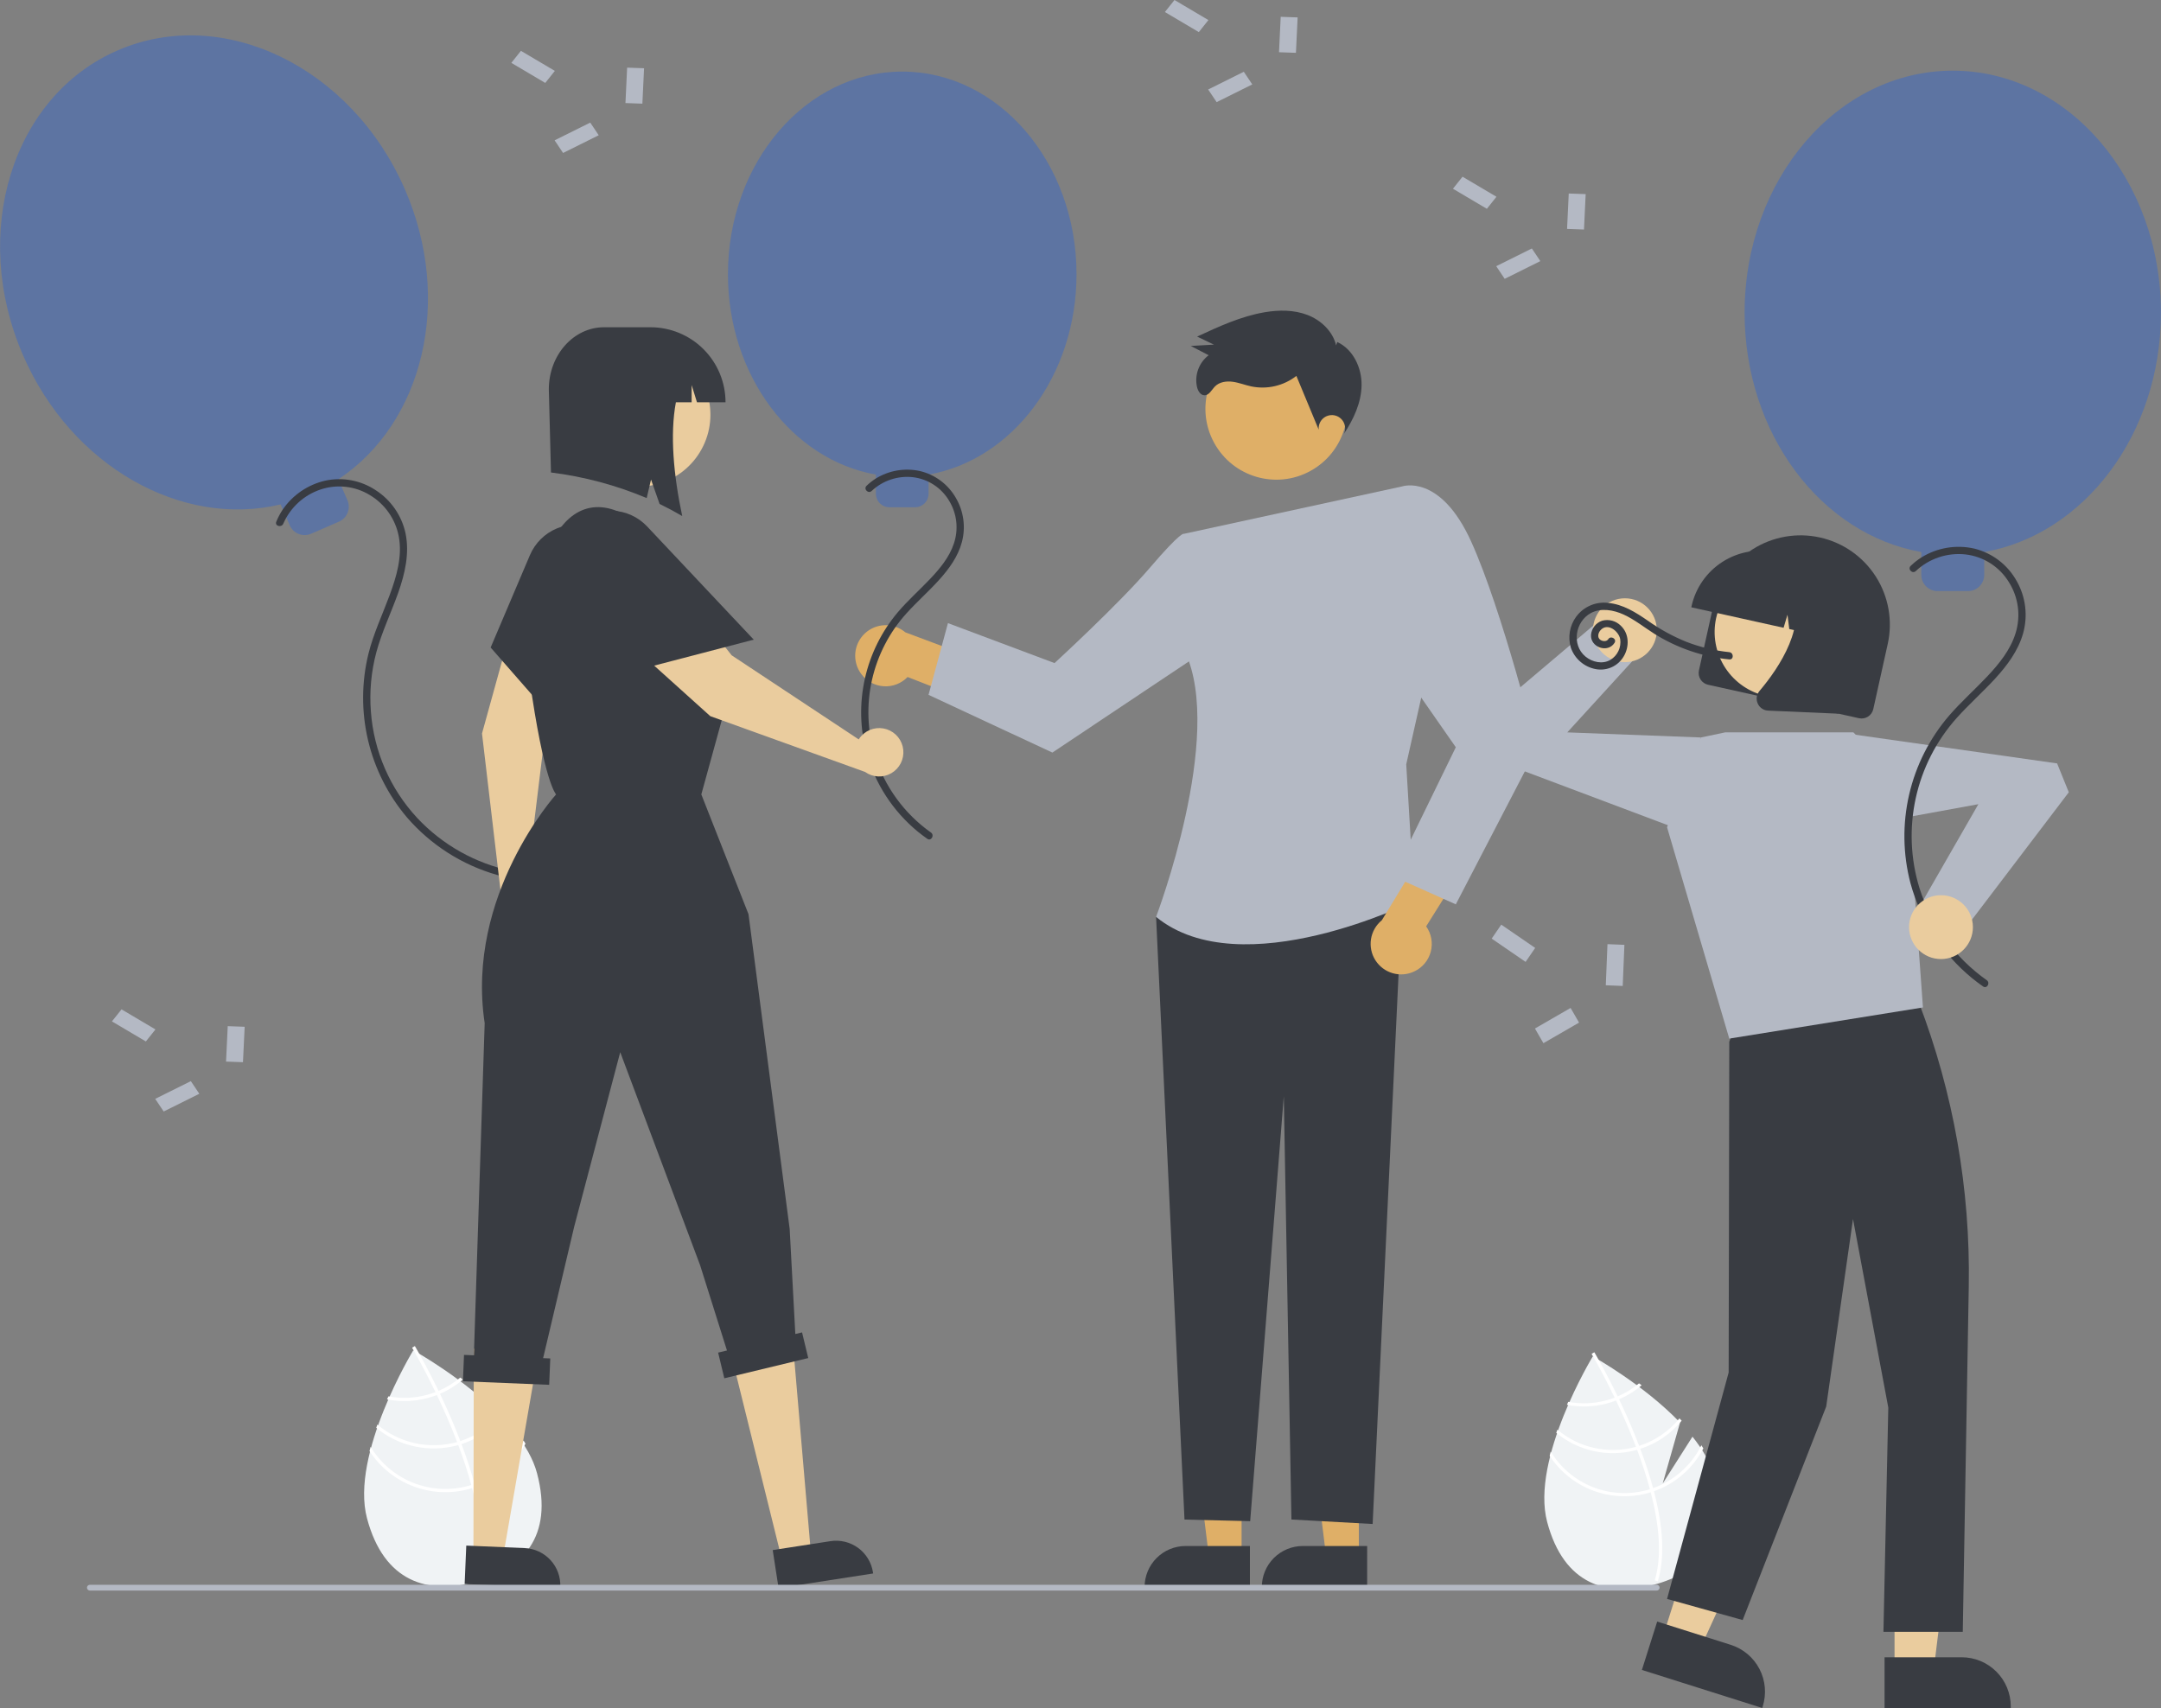 <svg width="229" height="181" viewBox="0 0 229 181" fill="none" xmlns="http://www.w3.org/2000/svg">
<rect x="0" y="0" width="229" height="181" fill="#808080" stroke="none"/>
<g clip-path="url(#clip0_1217_4576)">
<path d="M143.994 164.965L140.532 164.965L138.885 151.613L143.994 151.614L143.994 164.965Z" fill="#DFAF67"/>
<path d="M144.876 168.321L133.715 168.32V168.179C133.715 167.027 134.173 165.922 134.987 165.107C135.802 164.293 136.907 163.835 138.059 163.835H138.06L144.877 163.835L144.876 168.321Z" fill="#393C42"/>
<path d="M131.57 164.965L128.109 164.965L126.462 151.613L131.571 151.614L131.57 164.965Z" fill="#DFAF67"/>
<path d="M132.453 168.321L121.292 168.32V168.179C121.292 167.027 121.749 165.922 122.564 165.107C123.379 164.293 124.484 163.835 125.636 163.835H125.636L132.453 163.835L132.453 168.321Z" fill="#393C42"/>
<path d="M91.254 71.407C91.531 71.787 91.888 72.102 92.299 72.33C92.711 72.558 93.168 72.692 93.637 72.725C94.106 72.757 94.577 72.686 95.016 72.516C95.455 72.347 95.851 72.083 96.177 71.744L103.026 74.419L105.667 70.653L95.941 67.011C95.335 66.502 94.563 66.232 93.772 66.253C92.98 66.275 92.223 66.585 91.646 67.127C91.068 67.669 90.709 68.404 90.637 69.193C90.565 69.981 90.785 70.769 91.254 71.407V71.407Z" fill="#DFAF67"/>
<path d="M131.527 94.224L122.509 97.165L125.521 161.032L132.481 161.204L136.043 116.164L136.852 161.026L145.458 161.501L148.63 94.224H131.527Z" fill="#393C42"/>
<path d="M125.442 56.575L148.587 51.546L151.161 71.476L149.018 80.998L149.876 95.47C149.876 95.47 131.575 104.579 122.508 97.165C122.508 97.165 129.796 78.025 125.572 69.064L125.442 56.575Z" fill="#B4B9C4"/>
<path d="M129.45 59.394L125.442 56.575C125.442 56.575 125.205 56.247 121.864 60.152C118.524 64.057 111.748 70.269 111.748 70.269L100.454 66.034L98.396 73.636L111.522 79.753L130.105 67.342L129.45 59.394Z" fill="#B4B9C4"/>
<path d="M149.881 102.941C150.306 102.74 150.682 102.449 150.982 102.087C151.283 101.725 151.5 101.301 151.619 100.846C151.738 100.391 151.756 99.915 151.671 99.453C151.587 98.99 151.402 98.551 151.129 98.168L155.033 91.937L151.825 88.641L146.435 97.518C145.822 98.018 145.413 98.727 145.286 99.508C145.16 100.29 145.324 101.091 145.749 101.76C146.174 102.428 146.829 102.918 147.59 103.136C148.352 103.353 149.167 103.284 149.881 102.941Z" fill="#DFAF67"/>
<path d="M144.977 55.473L148.587 51.547C148.587 51.547 152.61 50.146 155.896 57.384C159.183 64.623 162.853 79.305 162.853 79.305L154.271 95.836L147.606 92.858L154.271 79.188L147.218 69.065L144.977 55.473Z" fill="#B4B9C4"/>
<path d="M138.856 49.912C142.497 47.922 143.835 43.357 141.845 39.716C139.854 36.075 135.289 34.737 131.648 36.727C128.007 38.718 126.669 43.283 128.66 46.923C130.65 50.564 135.215 51.903 138.856 49.912Z" fill="#DFAF67"/>
<path d="M141.588 36.6C141.232 35.109 139.988 33.931 138.558 33.379C137.127 32.827 135.533 32.832 134.021 33.089C131.512 33.515 129.168 34.598 126.859 35.669L128.639 36.521L126.183 36.661L128.081 37.643C127.574 38.029 127.188 38.552 126.97 39.15C126.751 39.748 126.709 40.397 126.848 41.018C126.945 41.425 127.206 41.873 127.624 41.887C128.13 41.904 128.394 41.315 128.748 40.954C129.218 40.473 129.962 40.367 130.628 40.457C131.295 40.548 131.927 40.804 132.585 40.946C133.416 41.119 134.276 41.11 135.103 40.918C135.931 40.726 136.707 40.357 137.377 39.836L139.744 45.535C139.722 45.32 139.749 45.102 139.825 44.9C139.9 44.698 140.021 44.515 140.179 44.367C140.337 44.22 140.526 44.11 140.733 44.048C140.94 43.985 141.158 43.971 141.371 44.007C141.585 44.043 141.786 44.128 141.961 44.255C142.136 44.382 142.28 44.547 142.38 44.739C142.48 44.93 142.535 45.142 142.54 45.358C142.545 45.574 142.5 45.788 142.408 45.984C143.433 44.438 144.257 42.683 144.285 40.829C144.314 38.975 143.394 37.022 141.711 36.244" fill="#393C42"/>
<path d="M54.517 151.723L51.316 156.755L53.181 150.205C49.245 146.098 43.796 143.094 43.796 143.094C43.796 143.094 37.087 154.12 38.893 160.903C40.698 167.686 45.361 168.981 50.335 167.657C55.309 166.333 58.711 162.891 56.905 156.108C56.504 154.598 55.63 153.116 54.517 151.723Z" fill="#F0F3F5"/>
<path d="M50.282 157.256L50.371 157.591C51.386 161.482 51.538 164.689 50.82 167.167C50.81 167.203 50.798 167.238 50.789 167.274L50.621 167.225L50.461 167.175C51.274 164.49 50.911 161.097 50.027 157.702C49.999 157.592 49.972 157.481 49.941 157.371C49.553 155.937 49.079 154.509 48.563 153.136C48.524 153.029 48.483 152.921 48.442 152.814C47.751 151.005 46.997 149.303 46.298 147.835C46.249 147.731 46.198 147.628 46.148 147.526C44.954 145.046 43.943 143.29 43.715 142.902C43.688 142.854 43.673 142.828 43.669 142.822L43.815 142.736L43.816 142.733L43.963 142.646C43.966 142.653 44.019 142.74 44.112 142.903C44.464 143.511 45.398 145.168 46.475 147.394C46.523 147.495 46.573 147.599 46.622 147.702C47.191 148.893 47.794 150.232 48.367 151.653C48.512 152.01 48.65 152.363 48.782 152.713C48.825 152.82 48.866 152.928 48.905 153.034C49.463 154.518 49.922 155.926 50.282 157.256Z" fill="white"/>
<path d="M46.475 147.394C46.368 147.438 46.259 147.483 46.148 147.525C45.846 147.64 45.539 147.739 45.227 147.822C43.899 148.177 42.508 148.23 41.157 147.977C41.11 148.083 41.064 148.189 41.017 148.298C42.442 148.578 43.912 148.528 45.316 148.153C45.648 148.064 45.976 147.958 46.298 147.835C46.407 147.793 46.516 147.748 46.622 147.702C47.503 147.327 48.321 146.821 49.05 146.2C48.954 146.128 48.861 146.057 48.77 145.987C48.078 146.567 47.305 147.041 46.475 147.394Z" fill="white"/>
<path d="M48.782 152.712C48.67 152.749 48.556 152.783 48.442 152.813C48.408 152.824 48.371 152.834 48.337 152.843C46.897 153.226 45.386 153.256 43.932 152.929C42.478 152.602 41.126 151.929 39.988 150.966C39.948 151.081 39.908 151.197 39.87 151.313C41.045 152.28 42.435 152.954 43.922 153.278C45.41 153.601 46.953 153.566 48.425 153.174C48.471 153.162 48.517 153.15 48.563 153.136C48.679 153.103 48.792 153.069 48.905 153.034C50.648 152.473 52.193 151.422 53.354 150.006C53.275 149.923 53.196 149.839 53.116 149.756C51.989 151.142 50.483 152.169 48.782 152.712Z" fill="white"/>
<path d="M50.282 157.256C50.169 157.297 50.055 157.335 49.941 157.37C49.818 157.408 49.694 157.445 49.57 157.478C47.635 157.991 45.586 157.863 43.729 157.114C41.873 156.364 40.309 155.034 39.272 153.321C39.233 153.475 39.194 153.627 39.158 153.78C40.263 155.47 41.872 156.769 43.757 157.492C45.642 158.215 47.707 158.326 49.658 157.809C49.782 157.776 49.906 157.741 50.027 157.702C50.144 157.667 50.258 157.63 50.371 157.591C52.663 156.785 54.562 155.138 55.685 152.984C55.618 152.871 55.546 152.76 55.474 152.648C54.408 154.801 52.546 156.454 50.282 157.256Z" fill="white"/>
<path d="M179.351 152.249L176.197 157.207L178.034 150.752C174.155 146.705 168.786 143.744 168.786 143.744C168.786 143.744 162.174 154.611 163.954 161.295C165.733 167.979 170.328 169.255 175.23 167.95C180.132 166.645 183.484 163.253 181.705 156.569C181.309 155.081 180.448 153.621 179.351 152.249Z" fill="#F0F3F5"/>
<path d="M175.178 157.7L175.266 158.03C176.266 161.865 176.415 165.025 175.708 167.467C175.698 167.502 175.687 167.537 175.677 167.573L175.512 167.524L175.354 167.475C176.155 164.829 175.798 161.485 174.926 158.139C174.899 158.031 174.872 157.922 174.841 157.813C174.46 156.4 173.992 154.993 173.484 153.64C173.445 153.535 173.405 153.428 173.364 153.322C172.684 151.54 171.94 149.862 171.251 148.416C171.203 148.313 171.153 148.211 171.104 148.111C169.927 145.668 168.93 143.937 168.706 143.555C168.68 143.507 168.664 143.482 168.661 143.476L168.804 143.391L168.805 143.388L168.95 143.303C168.954 143.309 169.006 143.394 169.098 143.555C169.444 144.155 170.364 145.787 171.426 147.982C171.473 148.081 171.523 148.183 171.571 148.285C172.131 149.458 172.725 150.778 173.29 152.179C173.433 152.53 173.569 152.878 173.699 153.223C173.741 153.328 173.782 153.435 173.82 153.54C174.37 155.002 174.823 156.389 175.178 157.7Z" fill="white"/>
<path d="M171.425 147.982C171.32 148.026 171.213 148.07 171.104 148.111C170.806 148.224 170.503 148.322 170.196 148.404C168.887 148.754 167.516 148.806 166.185 148.556C166.139 148.661 166.094 148.766 166.047 148.872C167.451 149.148 168.9 149.099 170.283 148.73C170.611 148.642 170.934 148.538 171.251 148.416C171.359 148.375 171.466 148.331 171.571 148.286C172.439 147.916 173.245 147.417 173.963 146.805C173.869 146.734 173.777 146.664 173.687 146.596C173.005 147.167 172.243 147.634 171.425 147.982Z" fill="white"/>
<path d="M173.699 153.223C173.589 153.259 173.477 153.293 173.364 153.323C173.331 153.333 173.295 153.343 173.26 153.352C171.842 153.73 170.352 153.759 168.92 153.437C167.487 153.115 166.154 152.451 165.034 151.502C164.994 151.616 164.954 151.729 164.917 151.844C166.075 152.798 167.444 153.461 168.91 153.78C170.376 154.099 171.897 154.064 173.347 153.678C173.393 153.666 173.439 153.654 173.484 153.64C173.598 153.608 173.709 153.575 173.821 153.54C175.538 152.987 177.061 151.951 178.205 150.556C178.127 150.474 178.049 150.391 177.97 150.31C176.86 151.676 175.376 152.688 173.699 153.223Z" fill="white"/>
<path d="M175.178 157.701C175.066 157.741 174.954 157.778 174.841 157.814C174.72 157.851 174.598 157.887 174.476 157.919C172.569 158.425 170.549 158.299 168.72 157.56C166.89 156.822 165.349 155.511 164.327 153.823C164.289 153.975 164.25 154.125 164.215 154.276C165.304 155.941 166.89 157.221 168.747 157.934C170.605 158.646 172.64 158.755 174.563 158.246C174.685 158.213 174.807 158.179 174.926 158.14C175.041 158.106 175.154 158.069 175.266 158.031C177.524 157.236 179.396 155.613 180.502 153.491C180.436 153.379 180.365 153.27 180.294 153.16C179.244 155.281 177.409 156.91 175.178 157.701Z" fill="white"/>
<path d="M114.078 29.062C114.078 17.202 105.809 7.587 95.609 7.587C85.409 7.587 77.14 17.202 77.14 29.062C77.14 39.819 83.942 48.728 92.817 50.293V52.317C92.817 52.699 92.969 53.066 93.24 53.336C93.51 53.607 93.876 53.759 94.259 53.759H96.959C97.342 53.759 97.708 53.607 97.979 53.336C98.249 53.066 98.401 52.699 98.401 52.317V50.293C107.276 48.728 114.078 39.819 114.078 29.062Z" fill="#5D74A2"/>
<path d="M92.373 52.025C92.951 51.482 93.64 51.071 94.391 50.82C95.143 50.568 95.941 50.482 96.728 50.568C97.523 50.66 98.285 50.935 98.954 51.372C99.624 51.809 100.183 52.395 100.588 53.085C100.993 53.754 101.247 54.503 101.333 55.281C101.419 56.058 101.335 56.844 101.087 57.586C100.601 59.065 99.569 60.296 98.511 61.405C97.401 62.569 96.195 63.642 95.151 64.868C93.431 66.903 92.229 69.324 91.65 71.924C91.071 74.525 91.131 77.227 91.825 79.8C92.741 83.06 94.631 85.963 97.243 88.118C97.574 88.389 97.916 88.647 98.267 88.892C98.674 89.177 99.059 88.51 98.656 88.228C95.82 86.222 93.725 83.338 92.693 80.021C91.911 77.437 91.811 74.694 92.403 72.06C92.995 69.425 94.258 66.988 96.07 64.987C97.17 63.771 98.403 62.684 99.503 61.468C100.557 60.304 101.518 58.99 101.93 57.451C102.138 56.669 102.19 55.853 102.082 55.051C101.974 54.249 101.708 53.476 101.3 52.777C100.894 52.062 100.344 51.439 99.686 50.947C99.028 50.454 98.275 50.103 97.475 49.915C95.865 49.565 94.182 49.856 92.784 50.727C92.441 50.946 92.121 51.198 91.829 51.481C91.472 51.825 92.016 52.369 92.373 52.025V52.025Z" fill="#393C42"/>
<path d="M42.909 20.069C37.258 7.079 23.62 0.487 12.448 5.347C1.276 10.207 -3.2 24.678 2.451 37.668C7.576 49.45 19.271 55.968 29.738 53.453L30.702 55.67C30.884 56.089 31.225 56.418 31.65 56.585C32.075 56.753 32.549 56.744 32.968 56.562L35.926 55.276C36.345 55.093 36.674 54.752 36.841 54.327C37.008 53.903 37 53.429 36.818 53.01L35.854 50.793C44.829 44.85 48.034 31.851 42.909 20.069Z" fill="#5D74A2"/>
<path d="M30.02 55.495C30.387 54.649 30.928 53.89 31.607 53.266C32.286 52.643 33.089 52.169 33.963 51.875C34.822 51.586 35.733 51.488 36.633 51.588C37.533 51.688 38.401 51.984 39.175 52.454C39.972 52.927 40.66 53.564 41.192 54.323C41.724 55.082 42.087 55.946 42.259 56.856C42.654 58.967 42.014 61.117 41.286 63.082C40.524 65.142 39.574 67.143 39.044 69.282C38.306 72.288 38.291 75.427 39.001 78.441C39.71 81.454 41.122 84.257 43.123 86.619C45.643 89.539 48.962 91.659 52.672 92.717C53.127 92.845 53.587 92.955 54.05 93.049C54.533 93.146 54.74 92.405 54.255 92.306C50.395 91.512 46.878 89.538 44.189 86.657C41.339 83.576 39.617 79.62 39.305 75.434C39.138 73.313 39.332 71.18 39.88 69.124C40.465 66.955 41.454 64.924 42.2 62.811C42.913 60.794 43.417 58.629 42.97 56.495C42.559 54.615 41.418 52.977 39.8 51.938C39.024 51.426 38.154 51.074 37.241 50.901C36.328 50.729 35.389 50.739 34.48 50.933C32.624 51.353 30.998 52.465 29.932 54.042C29.673 54.435 29.454 54.853 29.278 55.29C29.089 55.748 29.833 55.947 30.02 55.495L30.02 55.495Z" fill="#393C42"/>
<path d="M200.764 176.979L204.912 176.979L206.885 160.979L200.763 160.98L200.764 176.979Z" fill="#EACC9E"/>
<path d="M199.706 175.625L207.874 175.625H207.875C209.255 175.625 210.579 176.174 211.556 177.15C212.532 178.126 213.08 179.45 213.08 180.831V181L199.706 181L199.706 175.625Z" fill="#393C42"/>
<path d="M176.213 173.452L180.168 174.702L186.874 160.044L181.038 158.197L176.213 173.452Z" fill="#EACC9E"/>
<path d="M175.612 171.842L183.401 174.305L183.401 174.305C184.717 174.722 185.814 175.644 186.451 176.869C187.087 178.095 187.21 179.522 186.794 180.839L186.743 181L173.991 176.967L175.612 171.842Z" fill="#393C42"/>
<path d="M185.552 103.909L183.25 110.401L183.185 145.448L176.657 169.444L184.67 171.68L193.522 149.054L196.361 129.181L200.102 149.17L199.587 172.928H207.994L208.629 136.317C208.807 126.035 207.008 115.814 203.329 106.211V106.211L185.552 103.909Z" fill="#393C42"/>
<path d="M182.811 77.612H196.4L202.078 83.29L203.774 106.761L183.25 110.064L176.657 87.669L180.248 78.152L182.811 77.612Z" fill="#B4B9C4"/>
<path d="M177.924 87.894L157.001 80.022L156.457 76.768L169.652 65.603L174.043 68.897L166.083 77.613L180.248 78.152L177.924 87.894Z" fill="#B4B9C4"/>
<path d="M172.189 70.169C174.058 70.169 175.573 68.654 175.573 66.786C175.573 64.917 174.058 63.402 172.189 63.402C170.321 63.402 168.806 64.917 168.806 66.786C168.806 68.654 170.321 70.169 172.189 70.169Z" fill="#EACC9E"/>
<path d="M180.036 71.048L181.565 64.154C181.833 62.94 182.337 61.791 183.05 60.772C183.762 59.752 184.669 58.884 185.717 58.215C186.765 57.547 187.935 57.092 189.16 56.876C190.384 56.659 191.639 56.687 192.853 56.956C194.067 57.225 195.216 57.731 196.234 58.444C197.252 59.158 198.12 60.065 198.788 61.114C199.455 62.163 199.909 63.333 200.124 64.558C200.339 65.783 200.311 67.038 200.04 68.251L198.511 75.145C198.438 75.474 198.237 75.761 197.953 75.942C197.669 76.123 197.324 76.184 196.995 76.111L181.001 72.564C180.673 72.491 180.386 72.29 180.205 72.006C180.024 71.722 179.963 71.377 180.036 71.048Z" fill="#393C42"/>
<path d="M190.569 73.646C194.249 72.58 196.367 68.732 195.301 65.052C194.235 61.372 190.387 59.253 186.707 60.319C183.027 61.386 180.908 65.233 181.974 68.913C183.041 72.593 186.889 74.712 190.569 73.646Z" fill="#EACC9E"/>
<path d="M179.257 64.22C179.689 62.283 180.871 60.597 182.545 59.531C184.219 58.465 186.247 58.106 188.185 58.533L189.564 58.839C191.501 59.271 193.187 60.453 194.253 62.127C195.32 63.801 195.678 65.829 195.251 67.767L195.22 67.905L192.306 67.259L191.93 64.256L191.114 66.995L189.608 66.66L189.418 65.145L189.006 66.527L179.226 64.358L179.257 64.22Z" fill="#393C42"/>
<path d="M186.262 74.544C186.166 74.328 186.133 74.09 186.167 73.857C186.201 73.623 186.3 73.404 186.452 73.224C188.53 70.769 191.714 66.088 189.701 62.319L189.557 62.048L197.44 63.796L194.815 75.632L187.374 75.307C187.298 75.304 187.223 75.294 187.15 75.278C186.954 75.234 186.772 75.145 186.617 75.018C186.463 74.89 186.341 74.728 186.262 74.544Z" fill="#393C42"/>
<path d="M195.859 77.754L217.991 80.901L219.229 83.959L208.769 97.72L203.768 95.457L209.648 85.222L195.703 87.768L195.859 77.754Z" fill="#B4B9C4"/>
<path d="M228.994 33.14C228.994 18.974 219.117 7.489 206.934 7.489C194.751 7.489 184.874 18.974 184.874 33.14C184.874 45.989 192.999 56.63 203.599 58.5V60.917C203.599 61.374 203.781 61.812 204.104 62.135C204.427 62.457 204.865 62.639 205.321 62.639H208.547C209.004 62.639 209.442 62.457 209.764 62.135C210.087 61.812 210.269 61.374 210.269 60.917V58.5C220.87 56.63 228.994 45.989 228.994 33.14Z" fill="#5D74A2"/>
<path d="M203.016 60.515C203.717 59.856 204.552 59.358 205.464 59.054C206.375 58.751 207.343 58.648 208.298 58.755C209.236 58.866 210.137 59.189 210.932 59.699C211.728 60.209 212.396 60.894 212.888 61.701C213.388 62.497 213.71 63.393 213.831 64.326C213.952 65.258 213.869 66.206 213.589 67.104C213.045 68.866 211.85 70.342 210.605 71.664C209.277 73.075 207.821 74.365 206.551 75.831C204.481 78.237 203.026 81.111 202.311 84.203C201.597 87.296 201.644 90.516 202.449 93.587C203.526 97.533 205.802 101.048 208.962 103.645C209.346 103.958 209.741 104.256 210.147 104.539C210.554 104.823 210.939 104.157 210.535 103.875C207.151 101.483 204.645 98.047 203.4 94.094C202.455 91.009 202.321 87.732 203.011 84.579C203.701 81.427 205.192 78.506 207.34 76.098C208.646 74.64 210.116 73.342 211.437 71.899C212.701 70.517 213.862 68.965 214.382 67.138C214.643 66.216 214.719 65.251 214.605 64.299C214.491 63.347 214.19 62.427 213.718 61.592C213.248 60.739 212.607 59.991 211.835 59.397C211.063 58.803 210.176 58.375 209.231 58.139C207.309 57.698 205.291 58.032 203.615 59.071C203.204 59.331 202.821 59.632 202.472 59.97C202.115 60.315 202.66 60.859 203.016 60.515Z" fill="#393C42"/>
<path d="M205.684 101.634C207.553 101.634 209.068 100.119 209.068 98.251C209.068 96.382 207.553 94.867 205.684 94.867C203.816 94.867 202.301 96.382 202.301 98.251C202.301 100.119 203.816 101.634 205.684 101.634Z" fill="#EACC9E"/>
<path d="M170.428 67.735C170.25 68.016 169.82 67.975 169.579 67.8C169.243 67.556 169.352 67.087 169.583 66.81C170.317 65.929 171.53 66.859 171.694 67.734C171.755 68.16 171.689 68.596 171.505 68.985C171.321 69.375 171.027 69.702 170.658 69.925C169.821 70.421 168.734 70.173 168.014 69.579C166.512 68.34 166.921 65.86 168.589 64.964C169.653 64.392 170.999 64.643 172.048 65.122C173.228 65.662 174.243 66.488 175.334 67.177C177.729 68.676 180.438 69.601 183.25 69.88C183.742 69.93 183.739 69.16 183.25 69.111C181.692 68.95 180.162 68.581 178.702 68.015C177.257 67.43 175.885 66.677 174.615 65.772C173.33 64.891 171.987 64.035 170.396 63.89C169.755 63.815 169.104 63.911 168.512 64.169C167.919 64.427 167.406 64.837 167.023 65.358C166.683 65.824 166.455 66.362 166.357 66.931C166.26 67.5 166.296 68.083 166.461 68.636C166.661 69.214 167.011 69.728 167.474 70.127C167.937 70.526 168.498 70.796 169.1 70.907C169.678 71.017 170.277 70.943 170.811 70.696C171.346 70.449 171.79 70.041 172.082 69.529C172.668 68.517 172.649 67.157 171.764 66.317C171.511 66.06 171.194 65.874 170.845 65.779C170.496 65.684 170.129 65.684 169.78 65.778C169.458 65.886 169.175 66.086 168.965 66.353C168.756 66.62 168.628 66.942 168.599 67.28C168.514 68.595 170.379 69.252 171.092 68.124C171.358 67.704 170.692 67.317 170.428 67.735Z" fill="#393C42"/>
<path d="M16.473 109.092L15.457 110.367L11.862 108.24L12.878 106.965L16.473 109.092Z" fill="#B4B9C4"/>
<path d="M20.224 114.57L21.121 115.91L17.345 117.788L16.447 116.449L20.224 114.57Z" fill="#B4B9C4"/>
<path d="M24.133 108.746L25.927 108.809L25.748 112.563L23.954 112.5L24.133 108.746Z" fill="#B4B9C4"/>
<path d="M58.797 7.513L57.781 8.789L54.186 6.662L55.202 5.387L58.797 7.513Z" fill="#B4B9C4"/>
<path d="M62.548 12.992L63.446 14.332L59.669 16.21L58.772 14.871L62.548 12.992Z" fill="#B4B9C4"/>
<path d="M66.457 7.168L68.251 7.231L68.073 10.985L66.279 10.922L66.457 7.168Z" fill="#B4B9C4"/>
<path d="M158.579 20.852L157.563 22.127L153.968 20.001L154.984 18.726L158.579 20.852Z" fill="#B4B9C4"/>
<path d="M162.33 26.331L163.228 27.671L159.451 29.549L158.554 28.209L162.33 26.331Z" fill="#B4B9C4"/>
<path d="M166.239 20.507L168.033 20.57L167.855 24.324L166.061 24.261L166.239 20.507Z" fill="#B4B9C4"/>
<path d="M128.054 2.127L127.038 3.402L123.443 1.275L124.46 0L128.054 2.127Z" fill="#B4B9C4"/>
<path d="M131.805 7.605L132.703 8.945L128.927 10.824L128.029 9.484L131.805 7.605Z" fill="#B4B9C4"/>
<path d="M135.715 1.781L137.509 1.845L137.33 5.598L135.536 5.535L135.715 1.781Z" fill="#B4B9C4"/>
<path d="M159.088 97.987L158.072 99.467L161.667 101.935L162.683 100.455L159.088 97.987Z" fill="#B4B9C4"/>
<path d="M162.658 108.995L163.555 110.55L167.332 108.369L166.434 106.814L162.658 108.995Z" fill="#B4B9C4"/>
<path d="M170.165 104.411L171.959 104.484L172.137 100.127L170.343 100.054L170.165 104.411Z" fill="#B4B9C4"/>
<path d="M82.832 165.159L85.94 164.679L83.809 139.849L76.884 141.131L82.832 165.159Z" fill="#EACC9E"/>
<path d="M81.883 164.267L88.003 163.321L88.004 163.321C89.038 163.161 90.094 163.418 90.938 164.037C91.783 164.655 92.347 165.584 92.507 166.618L92.526 166.745L82.506 168.294L81.883 164.267Z" fill="#393C42"/>
<path d="M50.169 164.851L53.311 164.985L57.133 142.926L50.207 142.926L50.169 164.851Z" fill="#EACC9E"/>
<path d="M49.411 163.791L55.599 164.055H55.599C56.645 164.099 57.63 164.557 58.338 165.328C59.046 166.099 59.419 167.12 59.374 168.166L59.369 168.294L49.238 167.862L49.411 163.791Z" fill="#393C42"/>
<path d="M56.355 92.982C56.207 92.941 56.055 92.912 55.902 92.898L57.86 76.866L64.506 62.791C64.924 61.906 64.991 60.895 64.693 59.962C64.395 59.03 63.755 58.245 62.901 57.766C62.047 57.287 61.043 57.15 60.092 57.382C59.141 57.614 58.313 58.198 57.775 59.016V59.016C56.033 61.668 54.716 64.576 53.87 67.634L51.078 77.729L53.12 95.042C53.041 95.53 53.106 96.03 53.305 96.482C53.504 96.934 53.83 97.32 54.243 97.591C54.656 97.862 55.139 98.009 55.633 98.012C56.127 98.016 56.612 97.877 57.029 97.611C57.446 97.346 57.777 96.966 57.983 96.516C58.189 96.067 58.26 95.568 58.189 95.079C58.118 94.59 57.907 94.132 57.582 93.76C57.256 93.388 56.83 93.118 56.355 92.982H56.355Z" fill="#EACC9E"/>
<path d="M60.39 78.223L51.994 68.618L56.154 58.834C56.698 57.553 57.722 56.535 59.007 55.999C60.291 55.462 61.734 55.448 63.029 55.961C64.323 56.473 65.366 57.472 65.934 58.742C66.503 60.013 66.552 61.456 66.072 62.762L60.39 78.223Z" fill="#393C42"/>
<path d="M74.348 47.602C76.368 43.906 75.01 39.273 71.314 37.253C67.619 35.233 62.986 36.591 60.966 40.286C58.946 43.982 60.304 48.615 63.999 50.635C67.695 52.655 72.328 51.297 74.348 47.602Z" fill="#EACC9E"/>
<path d="M68.932 34.68H64.006C60.777 34.68 58.159 37.625 58.159 41.258L58.387 50.07C61.876 50.504 65.289 51.417 68.529 52.783L68.989 50.82L69.896 53.405C70.703 53.796 71.502 54.224 72.295 54.687C71.37 50.339 70.989 46.001 71.624 42.632H73.293V40.806L73.859 42.632H76.884V42.632C76.884 41.587 76.678 40.553 76.279 39.588C75.879 38.624 75.293 37.747 74.555 37.009C73.817 36.27 72.94 35.685 71.975 35.285C71.01 34.885 69.976 34.68 68.932 34.68Z" fill="#393C42"/>
<path d="M84.994 141.198L84.28 141.369L83.681 130.229L79.32 96.883L74.319 84.186L76.755 75.336C76.755 75.336 79.577 69.18 72.523 64.435L66.88 54.944C62.982 52.395 59.774 54.062 58.065 58.394C56.575 62.169 55.419 66.944 56.106 71.874C57.647 82.915 58.928 84.186 58.928 84.186C58.928 84.186 49.309 94.831 51.361 108.426L50.217 143.625L49.171 143.583L49.056 146.378L58.197 146.753L58.312 143.957L57.554 143.926L60.852 129.973L65.725 111.504L74.19 134.077L77.037 143.114L76.1 143.34L76.755 146.06L85.649 143.918L84.994 141.198Z" fill="#393C42"/>
<path d="M91.275 77.989C91.172 78.103 91.079 78.226 90.997 78.357L77.53 69.442L67.908 57.208C67.303 56.438 66.428 55.926 65.461 55.776C64.493 55.626 63.505 55.848 62.695 56.398C61.885 56.948 61.313 57.785 61.096 58.74C60.878 59.694 61.031 60.696 61.523 61.542C63.117 64.286 65.13 66.764 67.488 68.887L75.272 75.895L91.672 81.804C92.074 82.092 92.55 82.258 93.044 82.282C93.538 82.306 94.028 82.186 94.455 81.938C94.882 81.69 95.229 81.323 95.453 80.883C95.677 80.442 95.769 79.947 95.718 79.455C95.667 78.963 95.475 78.497 95.165 78.112C94.855 77.727 94.44 77.44 93.971 77.285C93.501 77.13 92.997 77.115 92.519 77.239C92.041 77.364 91.609 77.625 91.275 77.989H91.275Z" fill="#EACC9E"/>
<path d="M79.874 67.785L67.529 71.005L60.635 62.912C59.732 61.853 59.279 60.482 59.373 59.093C59.467 57.704 60.099 56.407 61.136 55.478C62.173 54.549 63.532 54.062 64.923 54.121C66.314 54.18 67.627 54.78 68.581 55.794L79.874 67.785Z" fill="#393C42"/>
<path d="M175.56 168.555H9.522C9.441 168.555 9.364 168.523 9.306 168.466C9.249 168.408 9.217 168.331 9.217 168.25C9.217 168.169 9.249 168.091 9.306 168.034C9.364 167.977 9.441 167.944 9.522 167.944H175.56C175.641 167.944 175.718 167.977 175.776 168.034C175.833 168.091 175.865 168.169 175.865 168.25C175.865 168.331 175.833 168.408 175.776 168.466C175.718 168.523 175.641 168.555 175.56 168.555Z" fill="#B4B9C4"/>
</g>
<defs>
<clipPath id="clip0_1217_4576">
<rect width="228.988" height="181" fill="white" transform="translate(0.006)"/>
</clipPath>
</defs>
</svg>

